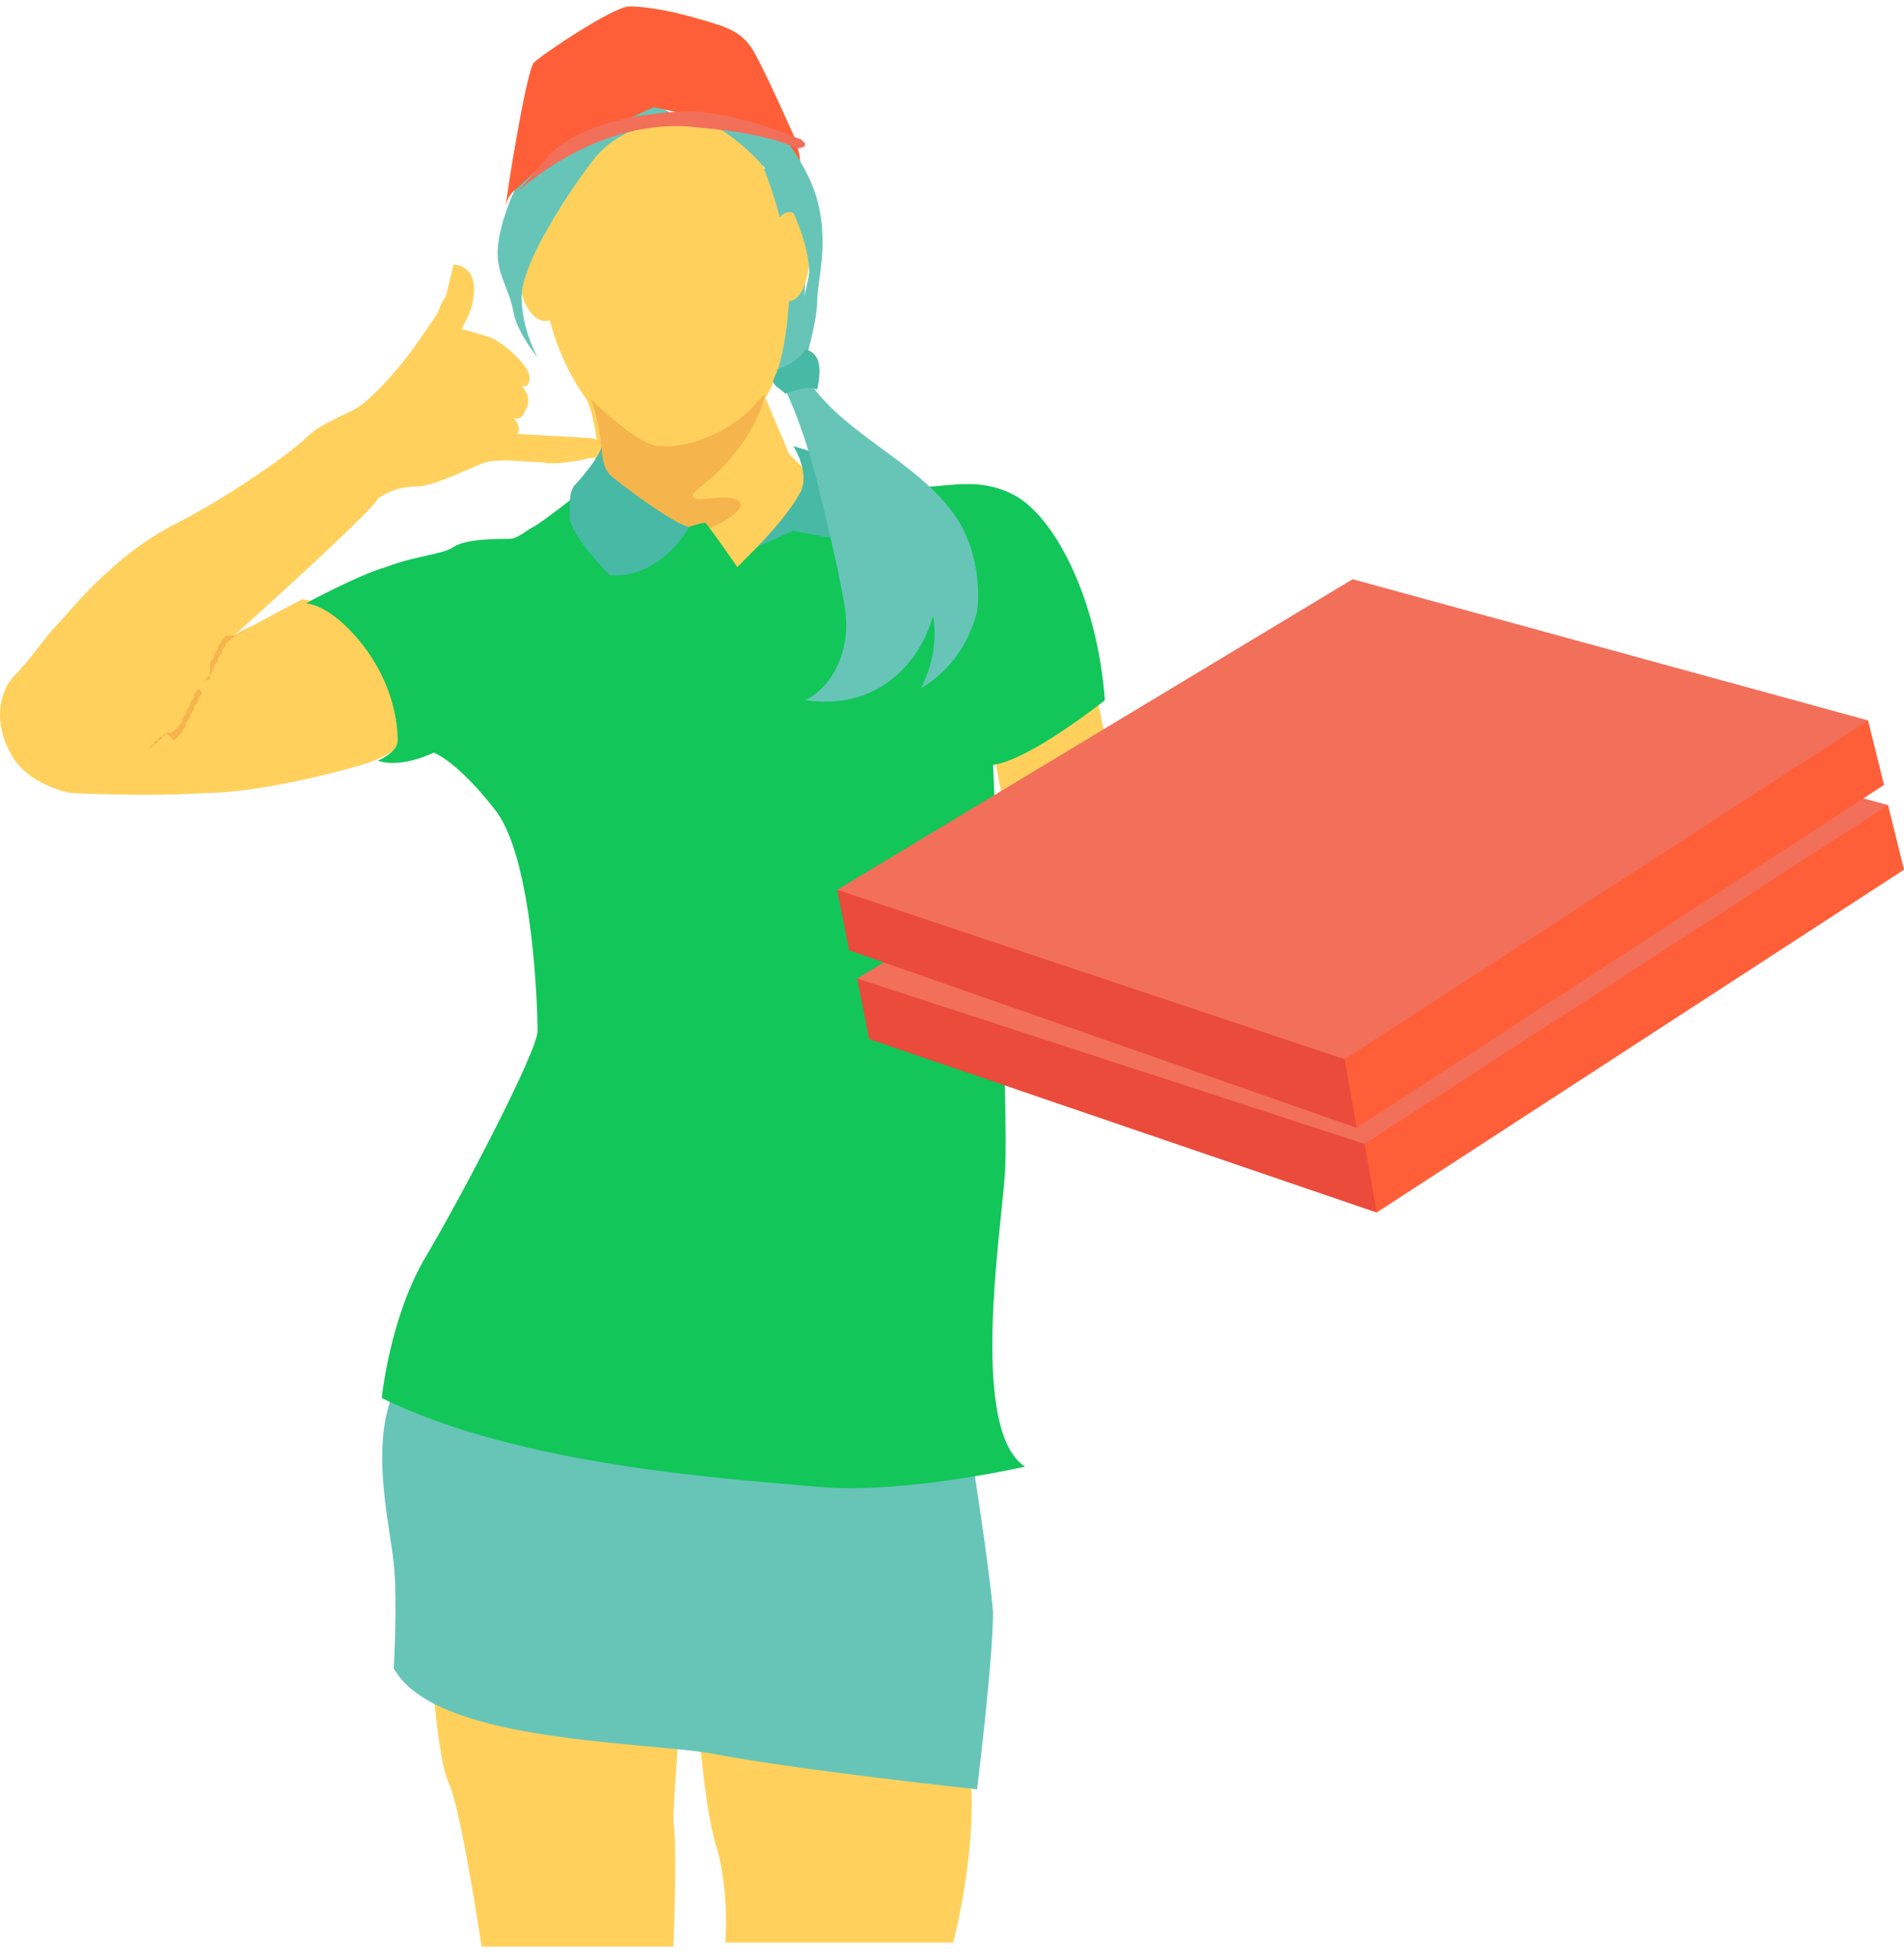 <svg width="104" height="107" viewBox="0 0 104 107" fill="none" xmlns="http://www.w3.org/2000/svg">
<path d="M37.22 92.66H23.689C23.908 94.643 24.126 96.626 24.562 97.507C25.217 99.049 26.308 106.32 26.308 106.32H36.784C36.784 106.32 37.002 100.812 36.784 99.49C36.784 97.948 37.22 93.101 37.22 92.66ZM38.093 94.202C38.311 95.524 38.529 99.049 39.184 101.032C39.839 103.456 39.621 106.099 39.621 106.099H52.06C52.06 106.099 54.024 98.829 52.497 94.202H38.093Z" fill="#FFD15C"/>
<path d="M53.369 97.729C53.369 97.729 43.112 96.627 38.747 95.746C34.382 95.085 23.689 95.085 21.506 91.119C21.506 91.119 21.725 87.374 21.506 85.391C21.288 83.188 19.979 78.121 21.943 75.257C23.907 72.393 24.125 72.393 24.125 72.393L52.932 78.561C52.932 78.561 54.024 85.391 54.242 88.035C54.242 90.679 53.369 97.729 53.369 97.729Z" fill="#67C5B8"/>
<path d="M59.916 38.023L60.789 42.429L55.333 46.835L54.242 40.887L59.916 38.023ZM22.816 40.226C22.816 40.226 21.07 41.328 20.415 41.548C19.979 41.768 14.523 43.31 11.249 43.31C8.194 43.531 3.829 43.31 3.829 43.31C3.829 43.31 1.429 42.87 0.556 41.107C-0.317 39.565 -0.099 37.803 0.774 36.921C1.647 36.04 2.52 34.718 3.175 34.057C3.829 33.396 6.012 30.532 9.285 28.77C12.777 27.007 16.05 24.584 16.705 23.923C17.36 23.262 18.451 22.821 19.324 22.381C20.197 21.94 21.725 20.177 22.379 19.296C23.034 18.415 23.907 17.093 23.907 17.093C23.907 17.093 24.125 16.432 24.343 16.212L24.78 14.449C24.78 14.449 26.526 14.449 25.653 17.093L25.216 17.974C25.216 17.974 26.089 18.195 26.744 18.415C27.399 18.635 28.926 19.957 28.926 20.618C28.926 21.279 28.49 21.059 28.49 21.059C28.49 21.059 29.145 21.72 28.708 22.381C28.49 23.041 28.053 22.821 28.053 22.821C28.053 22.821 28.49 23.262 28.272 23.702L32.2 23.923C33.073 23.923 33.073 25.024 32.2 25.024C32.2 25.024 30.454 25.465 29.581 25.245C28.708 25.245 27.399 25.024 26.526 25.245C25.871 25.465 23.689 26.567 22.816 26.567C21.943 26.567 21.288 26.787 20.633 27.227C20.633 27.668 12.777 34.718 12.777 34.718L16.487 32.735C16.487 32.735 20.197 33.176 21.506 34.278C23.034 35.379 22.816 40.226 22.816 40.226Z" fill="#FFD15C"/>
<path d="M43.33 7.62C43.33 7.62 43.985 8.501 43.548 9.603C43.112 10.704 41.584 8.501 41.584 8.501C41.584 8.501 42.02 6.739 43.33 7.62Z" fill="#FE5F38"/>
<path d="M42.021 20.618C43.105 20.618 43.985 18.054 43.985 14.89C43.985 11.727 43.105 9.162 42.021 9.162C40.936 9.162 40.057 11.727 40.057 14.89C40.057 18.054 40.936 20.618 42.021 20.618Z" fill="#67C5B8"/>
<path d="M43.111 16.433C43.713 16.433 44.202 15.348 44.202 14.009C44.202 12.671 43.713 11.586 43.111 11.586C42.508 11.586 42.02 12.671 42.02 14.009C42.02 15.348 42.508 16.433 43.111 16.433Z" fill="#FFD15C"/>
<path d="M29.799 17.534C30.643 17.534 31.327 16.153 31.327 14.45C31.327 12.746 30.643 11.365 29.799 11.365C28.955 11.365 28.271 12.746 28.271 14.45C28.271 16.153 28.955 17.534 29.799 17.534Z" fill="#FFD15C"/>
<path d="M40.929 7.4C40.929 7.4 43.33 12.027 43.111 16.213C42.893 20.399 41.802 21.721 41.802 21.721L43.111 24.805L44.203 25.906L43.33 32.516L38.31 32.075L32.418 25.466L32.636 24.364C32.636 24.364 32.418 22.381 31.981 21.721C31.981 21.721 29.144 18.195 29.581 12.467C30.017 6.739 35.473 6.298 35.473 6.298C35.473 6.298 39.838 5.858 40.929 7.4Z" fill="#FFD15C"/>
<path d="M36.127 29.652C37.219 29.431 38.528 28.991 39.401 28.55C41.365 27.449 40.274 27.008 38.746 27.228C37 27.449 38.31 26.567 38.31 26.567C41.365 24.144 41.802 21.5 41.802 21.5L41.365 21.941C40.274 23.262 38.528 24.144 36.782 24.364H35.909C34.6 24.144 32.199 21.72 32.199 21.72C32.636 22.381 32.854 24.364 32.854 24.364L32.636 25.466L36.127 29.652Z" fill="#F5B54C"/>
<path d="M36.782 6.519C36.782 6.519 33.945 6.739 32.417 8.722C30.89 10.705 28.489 14.45 28.489 16.212C28.489 17.975 29.362 19.517 29.362 19.517C29.362 19.517 28.271 18.195 28.053 17.094C27.834 15.772 27.18 15.111 27.18 13.789C27.18 12.467 28.053 10.044 29.362 8.061C30.89 6.298 36.564 4.976 36.782 6.519Z" fill="#67C5B8"/>
<path d="M36.565 29.21L37.656 28.77C37.656 28.77 38.31 28.549 38.529 28.549C38.747 28.77 40.275 30.973 40.275 30.973L42.893 28.329C43.33 27.668 44.203 27.007 44.203 27.007C44.203 27.007 47.476 26.346 49.441 26.566C51.405 26.787 53.151 25.905 55.333 27.007C57.515 28.109 59.916 32.515 60.352 38.243C60.352 38.243 56.206 41.548 54.242 41.768C54.242 41.768 55.115 60.715 54.896 64.02C54.678 67.325 52.932 78.12 55.988 80.103C55.988 80.103 49.222 81.645 44.639 81.204C39.838 80.764 28.49 80.103 20.852 76.357C20.852 76.357 21.288 71.951 23.252 68.646C25.216 65.342 29.363 57.41 29.363 56.309C29.363 55.207 29.145 47.276 27.18 44.412C24.998 41.548 23.689 41.107 23.689 41.107C23.689 41.107 21.943 41.988 20.633 41.548C20.633 41.548 21.724 41.107 21.724 40.446C21.724 39.565 21.506 37.362 19.76 35.159C18.015 32.956 16.705 32.956 16.705 32.956C16.705 32.956 19.542 31.413 21.07 30.973C22.816 30.312 24.125 30.312 24.78 29.871C25.434 29.43 27.18 29.43 27.835 29.43C28.272 29.43 28.708 28.99 29.145 28.77C29.581 28.549 31.545 27.007 31.545 27.007L33.291 27.448L36.565 29.21Z" fill="#12C659"/>
<path d="M75.193 66.224L47.477 56.751L46.822 53.446L64.063 51.684L76.284 60.056L75.411 66.004" fill="#EA4B3B"/>
<path d="M101.6 46.617L103.127 43.973L74.975 36.262L46.822 53.446L74.538 62.479L101.6 46.617Z" fill="#F26F5A"/>
<path d="M74.539 62.479L75.194 66.225L104.001 47.498L103.128 43.973L74.539 62.479Z" fill="#FE5F38"/>
<path d="M74.101 61.597L46.385 51.903L45.73 48.598L62.971 46.836L75.192 55.428L74.101 61.377" fill="#EA4B3B"/>
<path d="M100.508 41.989L102.035 39.346L73.883 31.635L45.73 48.599L73.447 57.852L100.508 41.989Z" fill="#F26F5A"/>
<path d="M73.447 57.852L74.102 61.597L102.909 42.871L102.036 39.346L73.447 57.852Z" fill="#FE5F38"/>
<path d="M32.855 24.363C32.855 24.363 32.855 25.465 33.292 25.905C33.728 26.346 37.002 28.77 37.657 28.77C37.657 28.77 36.129 31.634 33.292 31.413C33.292 31.413 31.328 29.431 31.109 28.329C31.109 27.227 31.109 27.007 31.328 26.567C31.764 26.126 32.855 24.804 32.855 24.363ZM41.367 29.871L43.331 28.99C43.331 28.99 45.513 29.431 47.041 29.651L45.513 25.024L43.331 24.363C43.331 24.363 44.204 25.685 43.767 26.787C43.112 28.109 41.367 29.871 41.367 29.871Z" fill="#48B9A5"/>
<path d="M42.457 20.398C44.203 23.703 44.858 27.228 45.731 30.973C45.949 32.295 46.385 33.617 46.167 34.939C45.949 36.261 45.294 37.583 43.985 38.243C45.512 38.464 47.04 38.243 48.349 37.362C49.659 36.481 50.532 35.159 50.968 33.617C51.187 34.939 50.968 36.261 50.313 37.583C51.841 36.701 52.932 35.159 53.369 33.397C53.587 31.634 53.151 29.651 52.278 28.329C50.095 25.025 45.731 23.703 43.766 20.178" fill="#67C5B8"/>
<path d="M41.802 6.298C41.802 6.298 43.985 8.502 44.639 10.925C45.294 13.348 44.639 15.331 44.639 16.433C44.639 17.534 43.985 19.738 43.985 19.738L42.675 20.398C42.675 20.398 43.985 16.433 44.203 14.891C44.203 13.348 42.893 8.281 37.438 6.078L41.802 6.298Z" fill="#67C5B8"/>
<path d="M44.639 21.279C44.202 21.059 43.548 21.279 42.893 21.5C42.675 21.279 42.238 21.059 42.238 20.839C42.238 20.618 42.456 20.398 42.456 20.178C43.111 19.957 43.766 19.517 43.984 19.076C44.857 19.297 44.857 20.178 44.639 21.279Z" fill="#48B9A5"/>
<path d="M43.548 7.84C43.548 7.84 41.803 3.875 41.148 2.773C40.493 1.671 39.62 1.451 38.093 1.011C36.565 0.57 35.255 0.35 34.383 0.35C33.51 0.35 29.581 2.993 29.145 3.434C28.708 4.095 27.617 10.925 27.617 11.365C27.617 11.365 27.617 10.704 28.272 10.264C28.708 9.823 30.454 8.281 30.454 8.281L35.692 5.857L40.93 6.959L43.548 7.84Z" fill="#FE5F38"/>
<path d="M28.271 10.484C28.271 10.484 32.636 6.298 38.092 6.959C43.112 7.4 43.33 8.281 43.766 8.061C43.984 8.061 43.984 7.841 43.984 7.841L43.766 7.62C43.112 7.4 40.711 6.298 37.874 6.078C34.819 6.078 31.109 6.959 29.799 8.722L28.271 10.484Z" fill="#F26F5A"/>
<path d="M11.468 36.923L11.687 36.482C11.687 36.262 11.905 36.262 11.905 36.041C11.905 35.821 12.123 35.821 12.123 35.601C12.123 35.38 12.341 35.38 12.341 35.16L12.559 34.94L13.869 34.059L12.778 34.719H12.559H12.341L12.123 34.94C12.123 35.16 11.905 35.16 11.905 35.38C11.905 35.601 11.687 35.601 11.687 35.821C11.687 36.041 11.468 36.041 11.468 36.262V36.923C11.25 36.923 11.25 37.143 11.032 37.363L10.814 37.584L11.032 37.804C11.032 38.024 10.814 38.024 10.814 38.245C10.814 38.465 10.595 38.465 10.595 38.685C10.595 38.906 10.377 38.906 10.377 39.126C10.377 39.346 10.159 39.346 10.159 39.566C10.159 39.787 9.941 39.787 9.941 40.007L9.504 40.448L9.068 40.007L8.85 40.227C8.85 40.227 8.631 40.227 8.631 40.448C8.631 40.448 8.413 40.448 8.413 40.668C8.413 40.668 8.195 40.668 8.195 40.888L7.977 41.109L8.413 40.668C8.413 40.668 8.631 40.668 8.631 40.448C8.631 40.448 8.85 40.448 8.85 40.227C8.85 40.227 9.068 40.227 9.068 40.007H9.286C9.504 40.007 9.504 39.787 9.722 39.787C9.722 39.566 9.941 39.566 9.941 39.346C9.941 39.126 10.159 39.126 10.159 38.906C10.159 38.685 10.377 38.685 10.377 38.465C10.377 38.245 10.595 38.245 10.595 38.024C10.595 37.804 10.814 37.804 10.814 37.584L11.032 37.363L11.25 37.143C11.468 37.143 11.468 37.143 11.468 36.923Z" fill="#F5B54C"/>
</svg>
